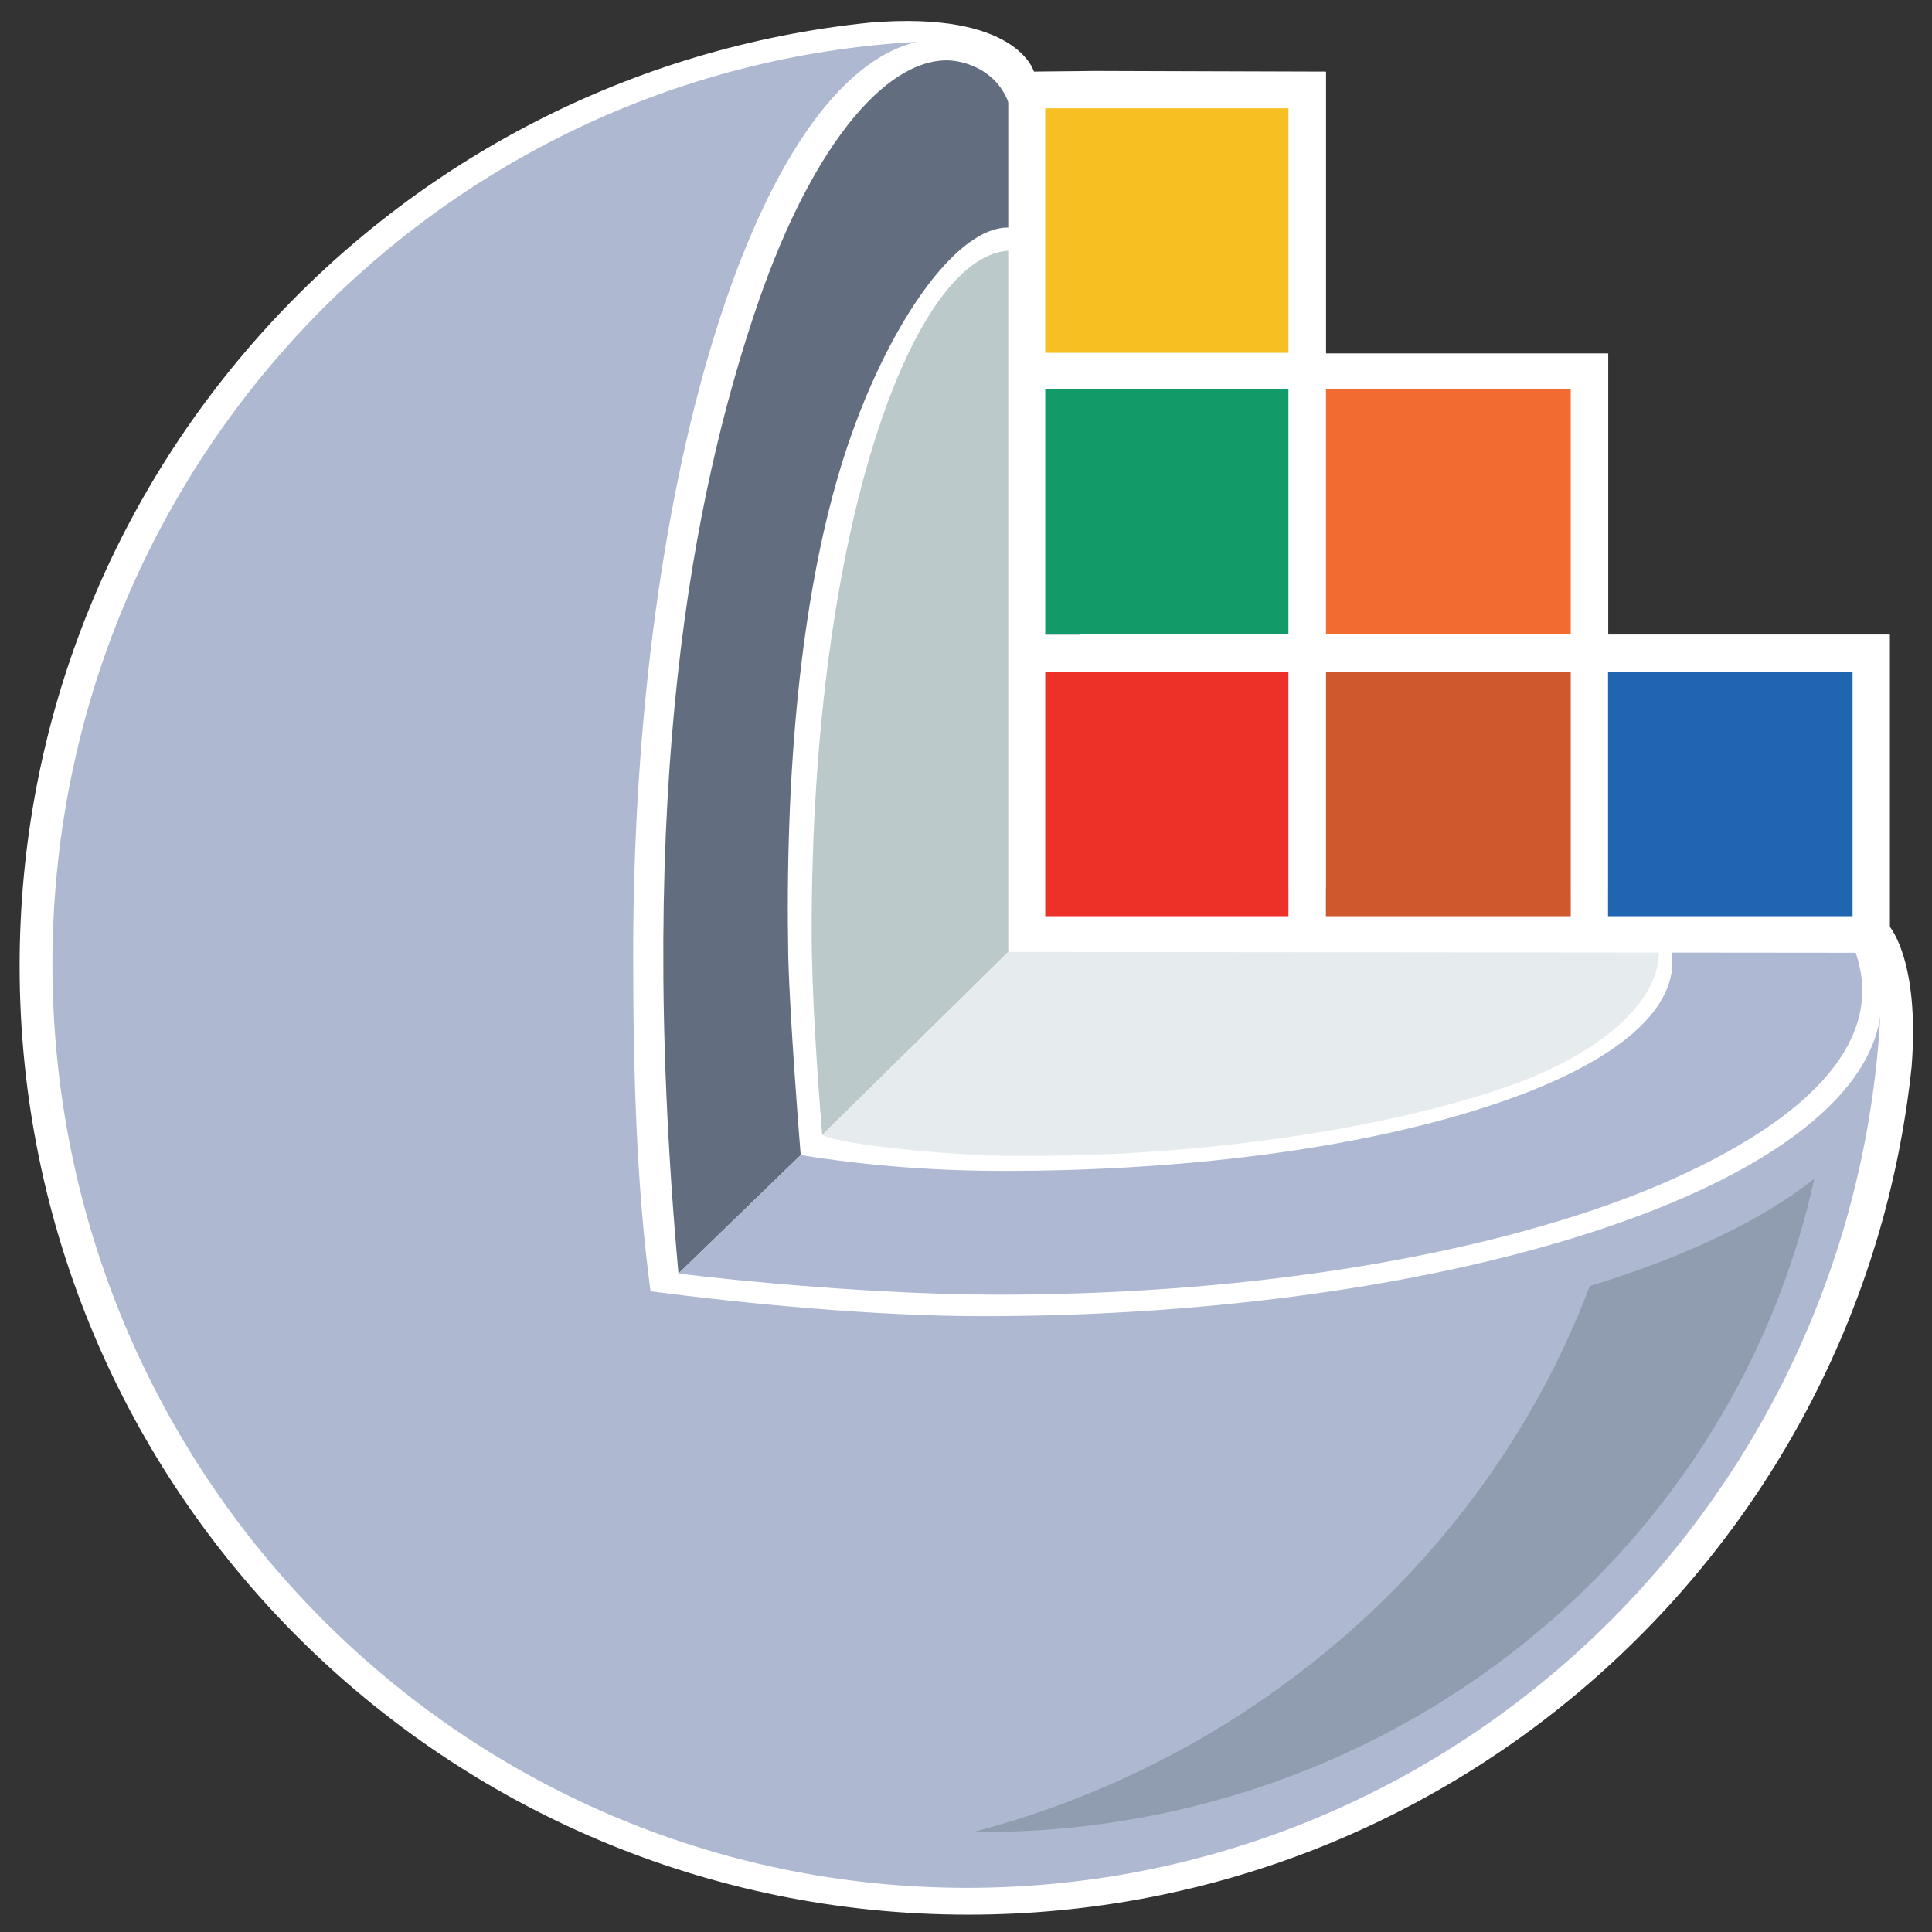 <svg width="512" height="512" viewBox="0 0 512 512" fill="none" xmlns="http://www.w3.org/2000/svg">
<rect x="0" y="0" width="512" height="512" fill="#333333" stroke="none"/>
<path d="M500.8 245.6V168.2H426.2V93.7H351.4V19L290 18.8L274 19C274 19 269.7 2.7 230.4 6C103.9 19 5.2 126 5.2 256C5.2 394.8 117.7 507.4 256.6 507.4C386.4 507.4 493.3 409 506.6 282.7C508.8 254.7 500.8 245.6 500.8 245.6Z" fill="white"/>
<path d="M260.3 348.8C231.9 348.8 197.6 345.5 172.4 342.2C168.7 314.6 167.8 284.6 167.8 253C167.8 125.8 200.9 20.9 243 11.1C115.3 18.1 13.9 124.8 13.9 255.5C13.9 390.7 122.4 500.3 256.3 500.3C385.6 500.3 491.2 398.1 498.3 269.3C491.7 314.3 385.4 348.8 260.3 348.8Z" fill="#AFB8D1"/>
<path d="M424.3 339.9C423.3 340.2 422.3 340.5 421.3 340.8C394.3 412.3 332.1 466.2 257.9 485.5C258.8 485.5 259.7 485.5 260.6 485.5C316.5 485.5 370.2 465.4 411.7 428.9C447 397.8 471 357.1 480.8 312.4C467.5 322.9 448.5 332.2 424.3 339.9Z" fill="#909CAF"/>
<path d="M268.6 34.1C268 19.8 256.8 16.2 251.4 16C234.6 15.5 214.3 39.2 199.5 84.4C184.5 129.9 168 206.9 179.8 337.5L212.2 306.1C212.2 306.1 212 303.6 211.8 301.1C211.8 301.1 209.3 269.6 208.9 253.5C208 204.7 212.2 159.1 222.6 124.5C233 89.8 252.2 60.3 267.1 60.3C272.3 60.3 272.3 72.7 277.1 77.2L268.6 34.1Z" fill="#626E7F"/>
<path d="M425.3 319.6C453.2 309.8 512.7 283.2 487.4 243.6C485.9 241.2 484 239.1 481.7 237.4H434.3C440.2 243 443.2 248.9 443.2 254.9C443.2 269.8 424.7 283.8 391.1 294.2C357.7 304.6 313.3 310.3 266.1 310.3C248.046 310.3 230.073 308.986 212.195 306.105L179.806 337.491C195.506 339.491 233.1 343.1 264.5 343.1C325 343.1 382.1 334.7 425.3 319.6Z" fill="#AFB8D2"/>
<path d="M268.1 66.4C242.5 66.4 215.1 138.8 215.1 246.6C215.1 263.2 216.6 284.9 217.9 300.8L286.349 233.412L286.1 73.5C281.2 68.3 273.1 66.4 268.1 66.4Z" fill="#BCC9CB"/>
<path d="M267.5 306.3C253.2 306.3 222.912 303.456 217.898 300.779L284.353 235.4L433.9 235.4C437.9 239.8 439.8 246.9 439.6 253C439.183 265.726 424.171 279.089 400.7 287.5C369.38 298.724 320.51 306.3 273.7 306.3C271.7 306.3 269.7 306.3 267.5 306.3Z" fill="#E6ECED"/>
<path d="M341.5 28.7H276.6V93.6H341.5V28.7Z" fill="#F7BF21"/>
<path d="M341.5 103.2H276.6V168.1H341.5V103.2Z" fill="#129A68"/>
<path d="M416.3 103.2H351.4V168.1H416.3V103.2Z" fill="#F26B31"/>
<path d="M491 178.1H426.1V243H491V178.1Z" fill="#1F65B0"/>
<path d="M341.5 178.1H276.6V243H341.5V178.1Z" fill="#EE3128"/>
<path d="M416.3 178.1H351.4V243H416.3V178.1Z" fill="#CF582C"/>
<path d="M500.8 168.2H426.1V93.7H351.3V19H267.2L267.2 251V252.276L500.8 252.5V168.2ZM341.5 242.8H277V178H341.5V242.8ZM341.5 168.3H277V103.1H341.5V168.3ZM341.5 93.5H277V28.6H341.5V93.5ZM416.3 242.8H351.1V178H416.3V242.8ZM416.3 168.3H351.1V103.1H416.3V168.3ZM491 242.8H426.1V178H491V242.8Z" fill="white"/>
</svg>

